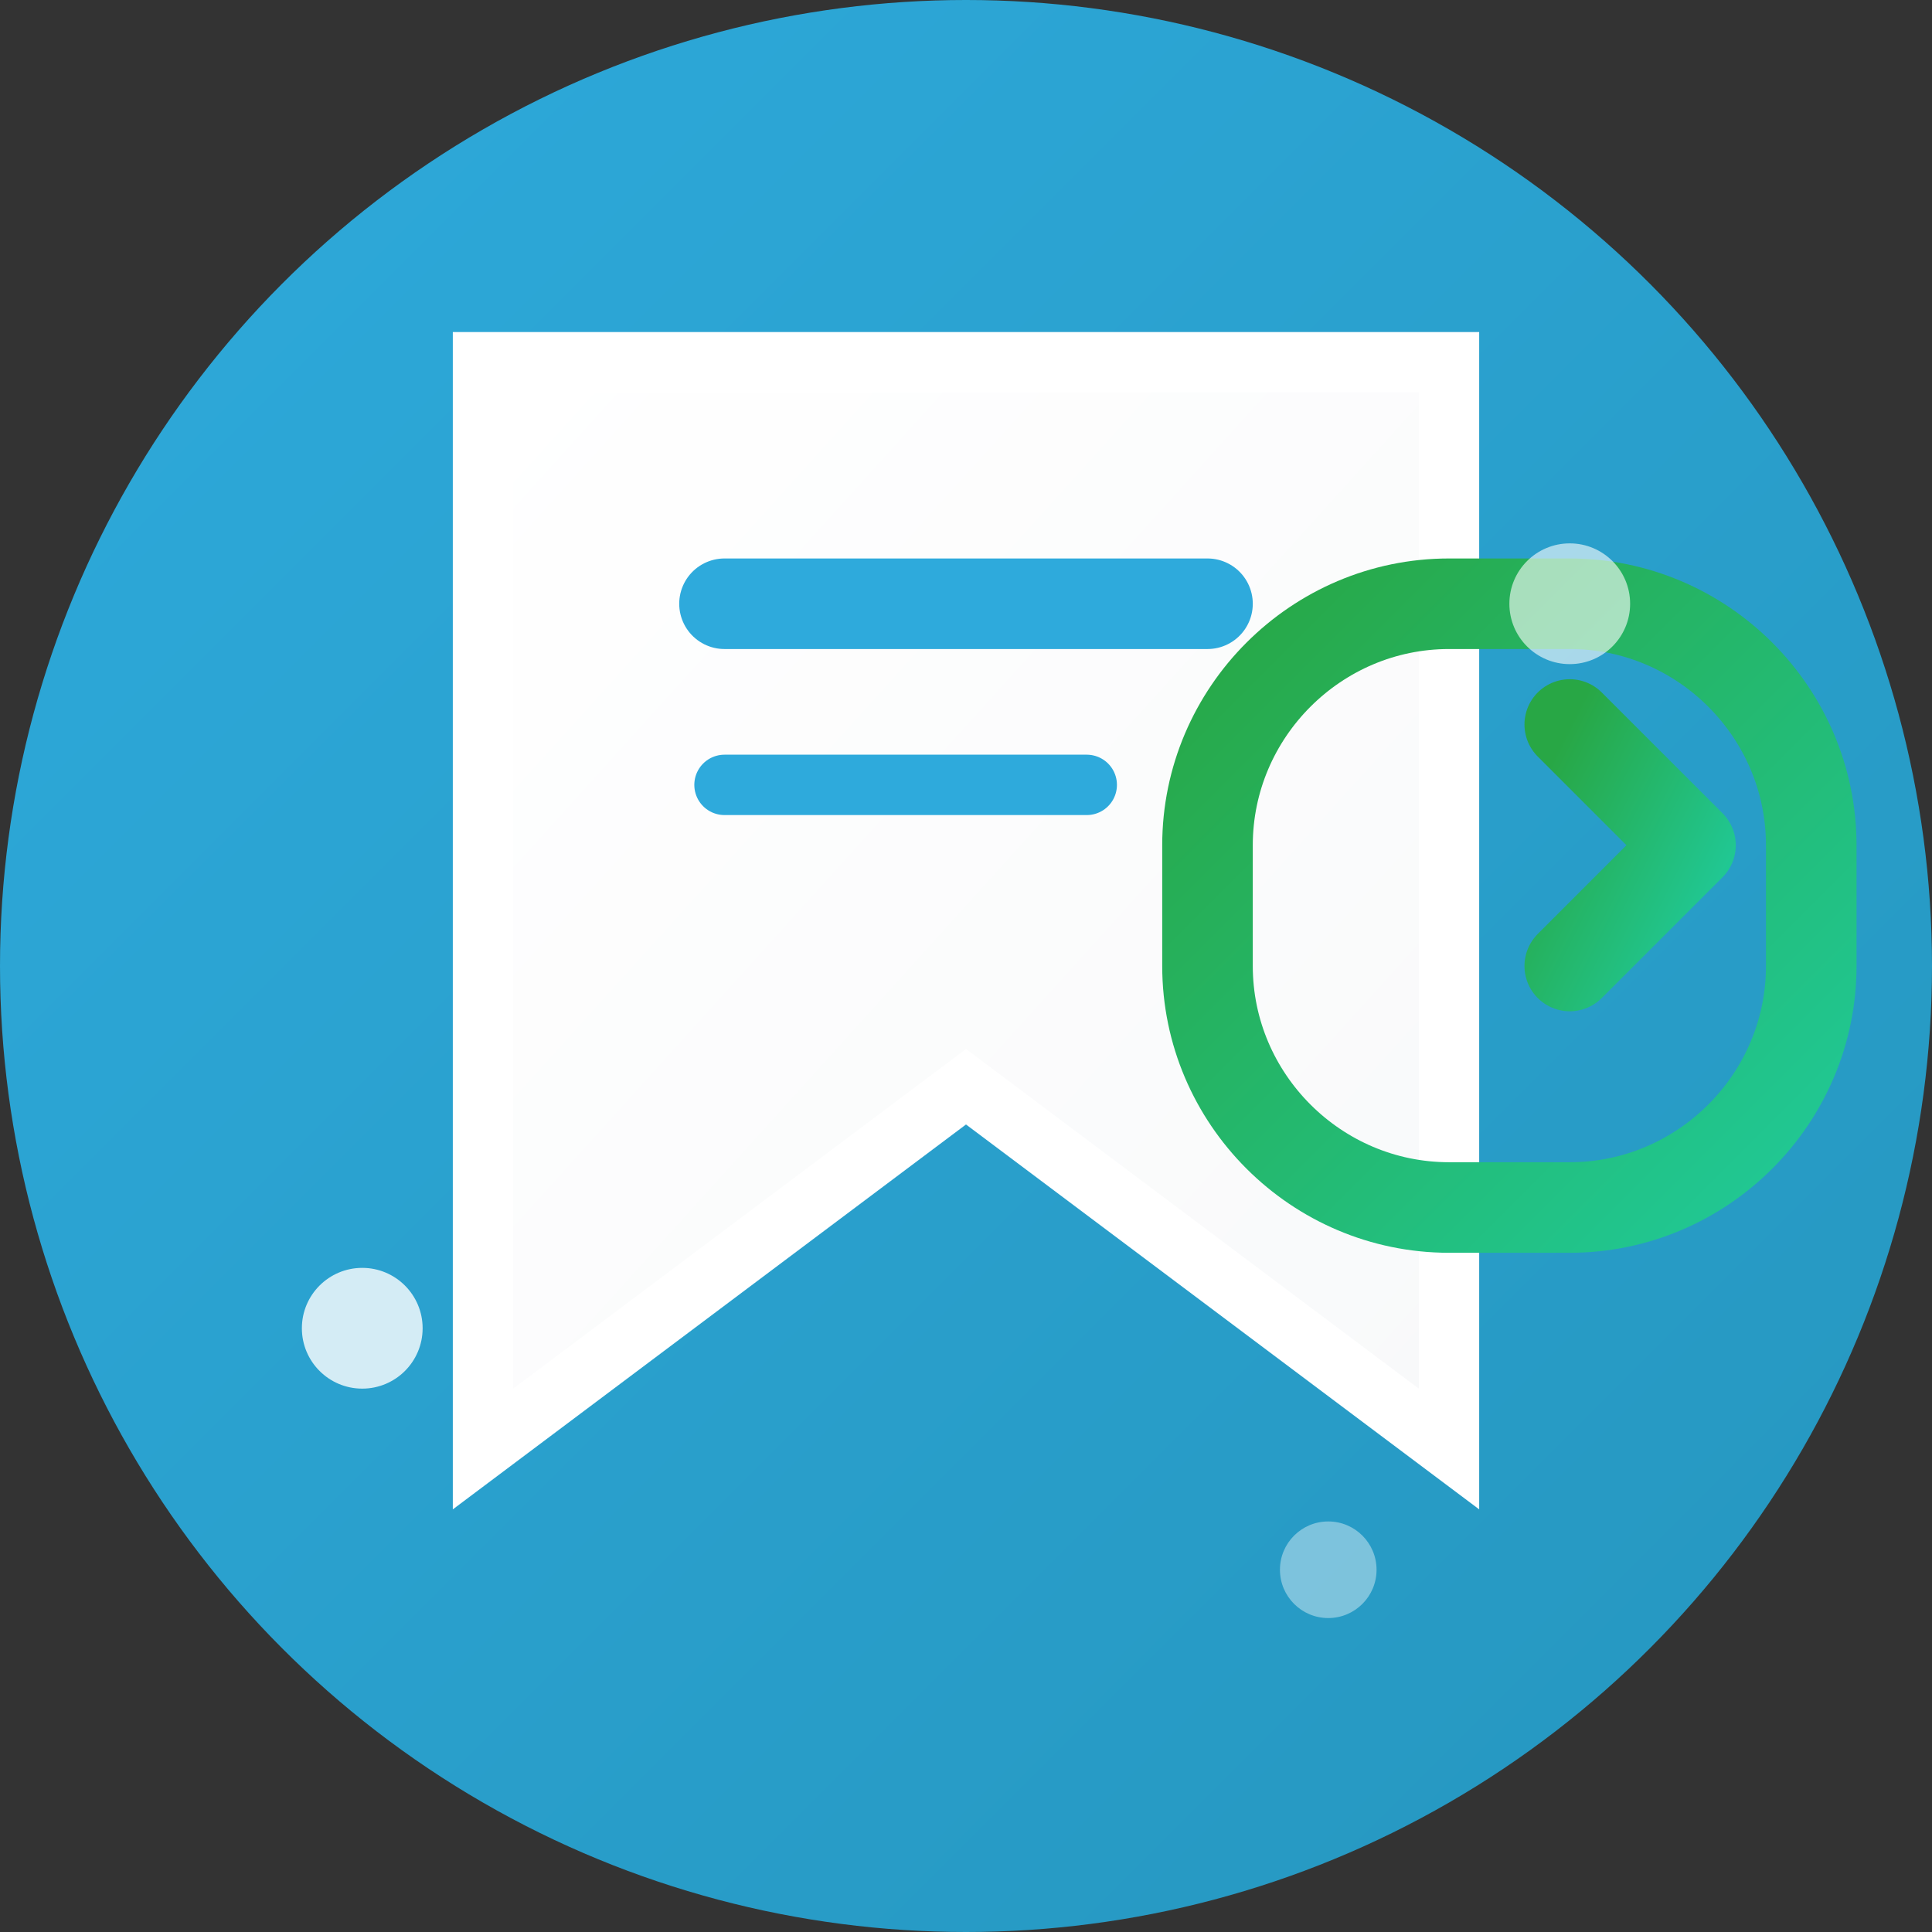 <svg width="32" height="32" viewBox="0 0 32 32" xmlns="http://www.w3.org/2000/svg">
  <rect x="0" y="0" width="32" height="32" fill="#333333" stroke="none"/>
  <defs>
    <!-- 渐变定义 -->
    <linearGradient id="bgGradient" x1="0%" y1="0%" x2="100%" y2="100%">
      <stop offset="0%" style="stop-color:#2eaadc;stop-opacity:1" />
      <stop offset="100%" style="stop-color:#2596be;stop-opacity:1" />
    </linearGradient>
    
    <linearGradient id="bookmarkGradient" x1="0%" y1="0%" x2="100%" y2="100%">
      <stop offset="0%" style="stop-color:#ffffff;stop-opacity:1" />
      <stop offset="100%" style="stop-color:#f8f9fa;stop-opacity:1" />
    </linearGradient>
    
    <linearGradient id="linkGradient" x1="0%" y1="0%" x2="100%" y2="100%">
      <stop offset="0%" style="stop-color:#28a745;stop-opacity:1" />
      <stop offset="100%" style="stop-color:#20c997;stop-opacity:1" />
    </linearGradient>
  </defs>
  
  <!-- 背景圆形 -->
  <circle cx="16" cy="16" r="16" fill="url(#bgGradient)" />
  
  <!-- 书签主体 -->
  <path d="M8 6 L8 24 L16 18 L24 24 L24 6 Z" fill="url(#bookmarkGradient)" stroke="#ffffff" stroke-width="1" />
  
  <!-- 书签装饰线 -->
  <line x1="12" y1="10" x2="20" y2="10" stroke="#2eaadc" stroke-width="1.5" stroke-linecap="round" />
  <line x1="12" y1="13" x2="18" y2="13" stroke="#2eaadc" stroke-width="1" stroke-linecap="round" />
  
  <!-- 链接图标 -->
  <g transform="translate(18, 8)">
    <!-- 链接环 -->
    <path d="M2 6 C2 3.8 3.8 2 6 2 L8 2 C10.2 2 12 3.8 12 6 L12 8 C12 10.2 10.2 12 8 12 L6 12 C3.8 12 2 10.2 2 8 Z" 
          fill="none" stroke="url(#linkGradient)" stroke-width="1.5" />
    
    <!-- 链接箭头 -->
    <path d="M8 4 L10 6 L8 8" fill="none" stroke="url(#linkGradient)" stroke-width="1.5" stroke-linecap="round" stroke-linejoin="round" />
    <path d="M2 6 L4 6" fill="none" stroke="url(#linkGradient)" stroke-width="1.5" stroke-linecap="round" />
  </g>
  
  <!-- 装饰点 -->
  <circle cx="6" cy="22" r="1" fill="#ffffff" opacity="0.8" />
  <circle cx="26" cy="10" r="1" fill="#ffffff" opacity="0.6" />
  <circle cx="22" cy="26" r="0.8" fill="#ffffff" opacity="0.4" />
</svg> 